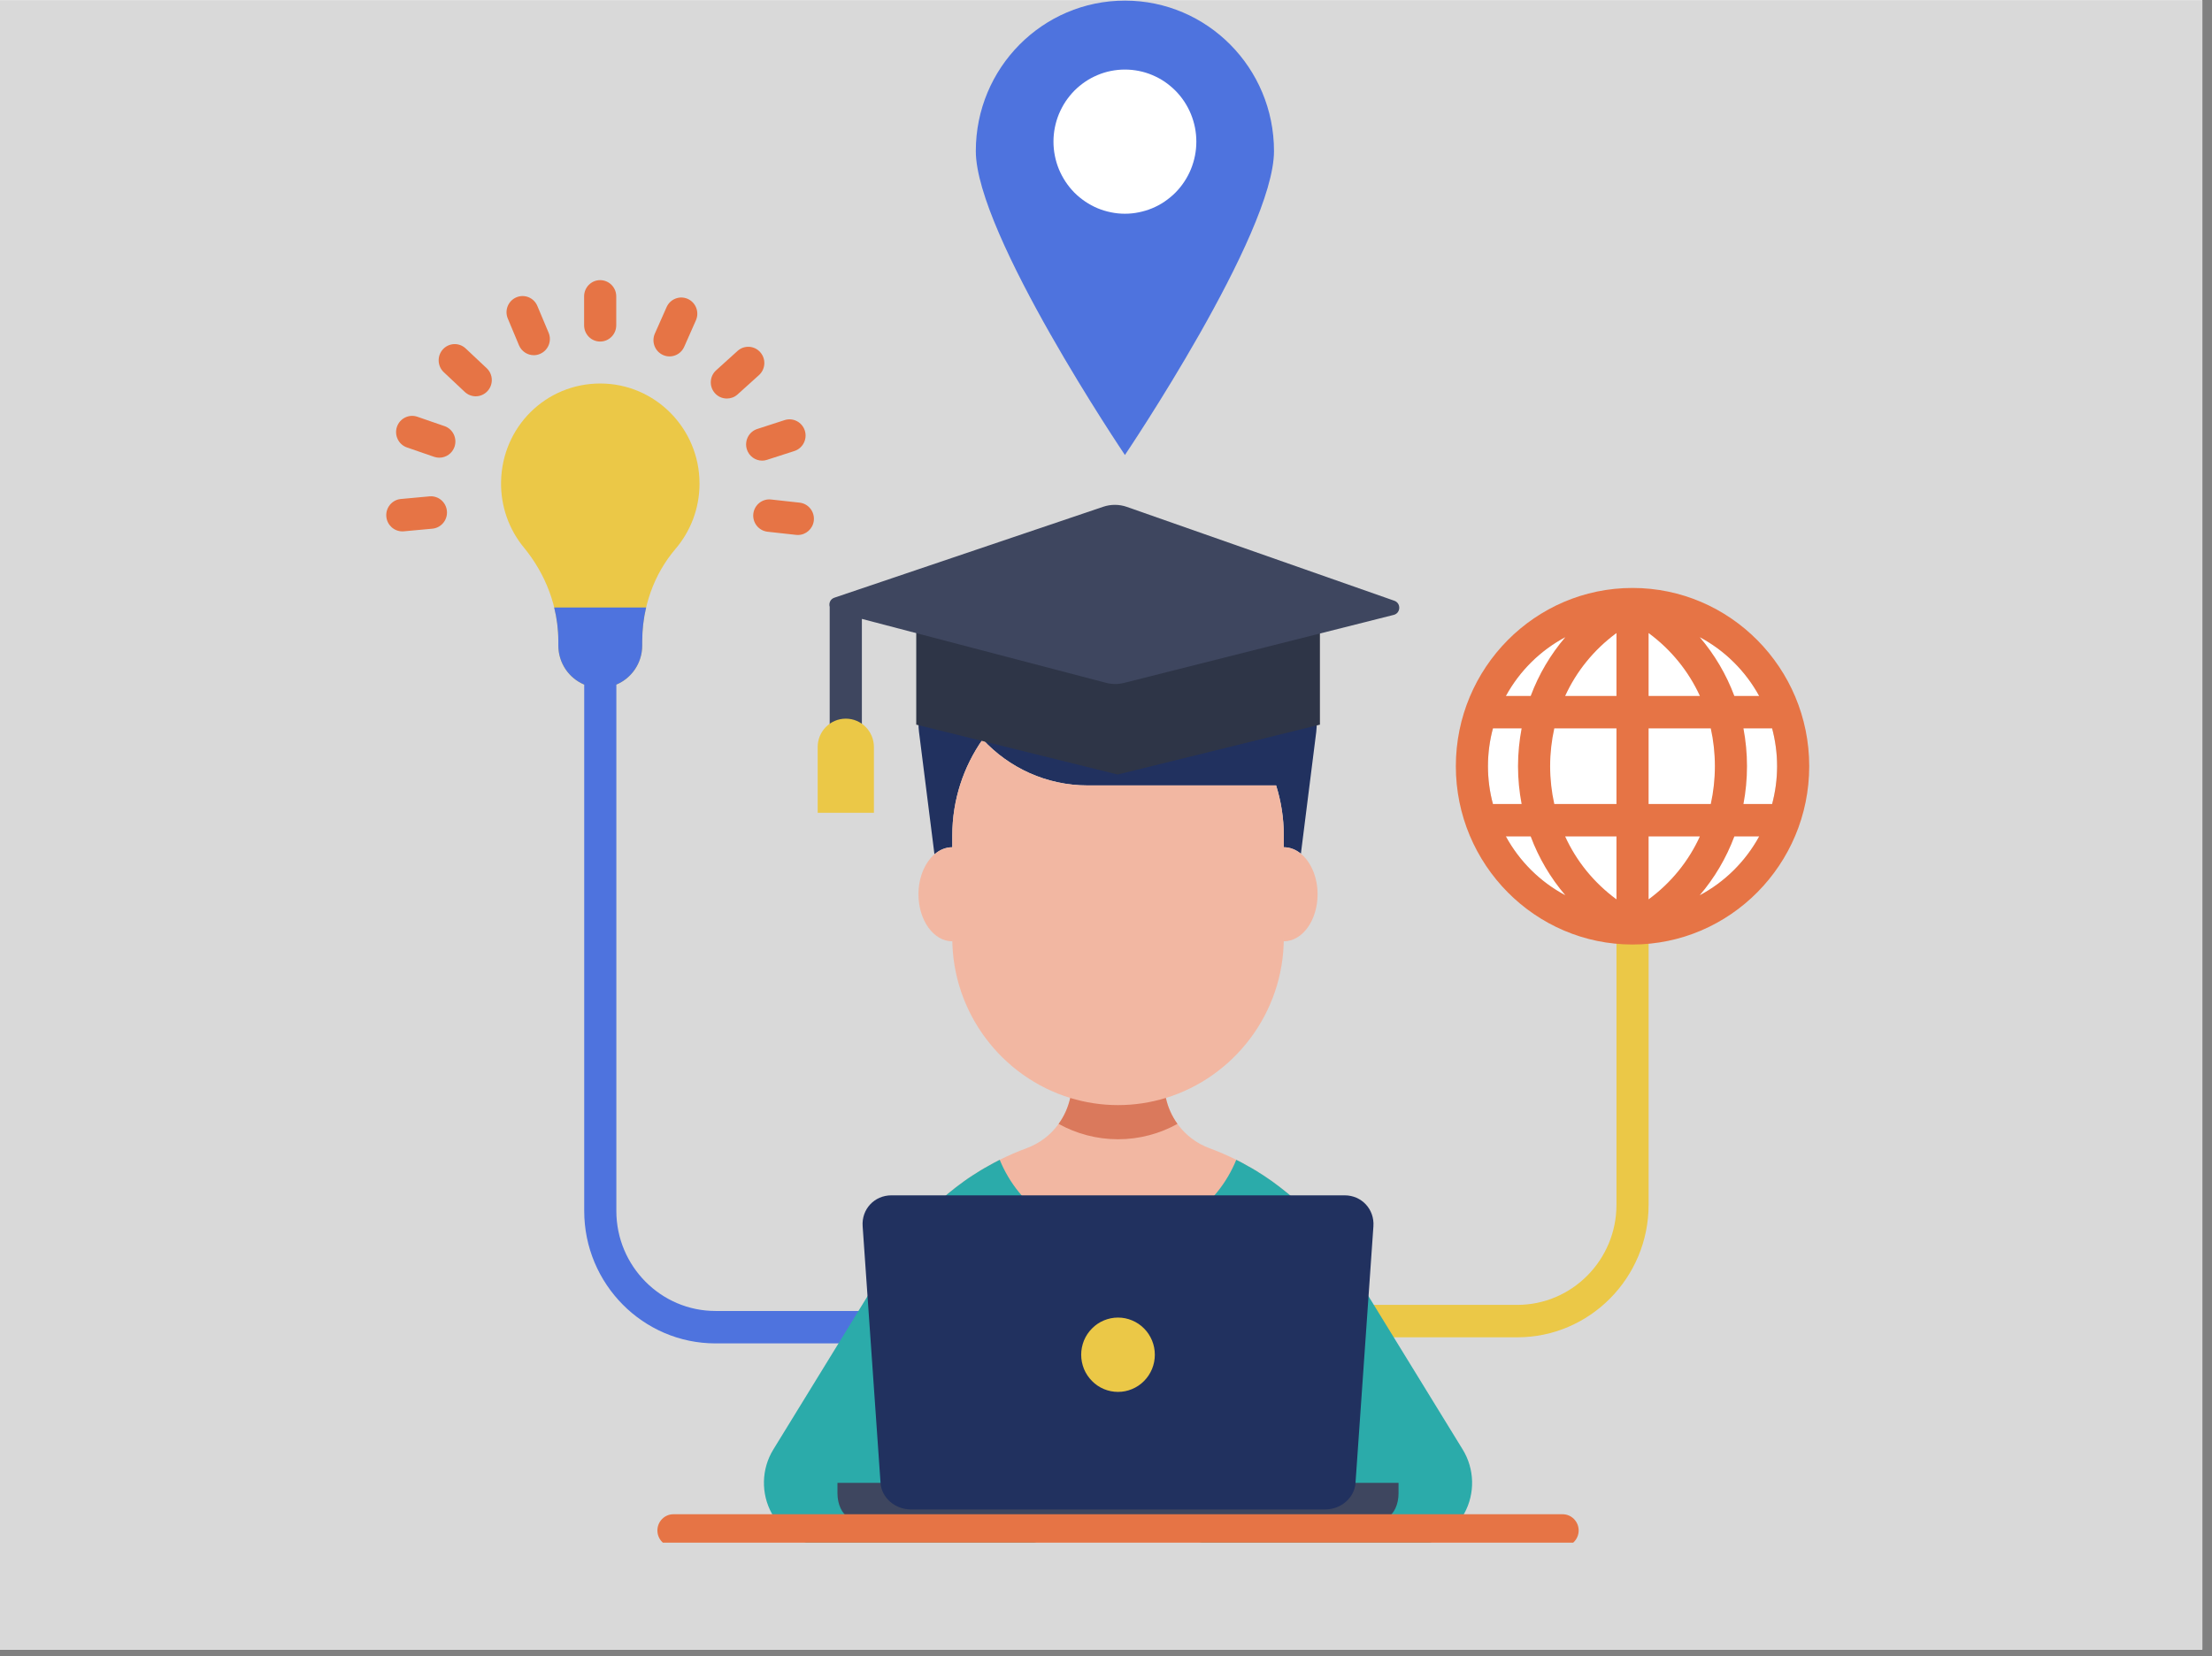 <?xml version="1.0" encoding="UTF-8"?>
<svg xmlns="http://www.w3.org/2000/svg" xmlns:xlink="http://www.w3.org/1999/xlink" width="170.25pt" height="127.5pt" viewBox="0 0 170.25 127.5" version="1.2">
<rect x="0" y="0" width="170.25" height="127.5" fill="#808080" stroke="none"/>
<defs>
<clipPath id="clip1">
  <path d="M 0 0.031 L 169.504 0.031 L 169.504 126.973 L 0 126.973 Z M 0 0.031 "/>
</clipPath>
<clipPath id="clip2">
  <path d="M 75 0.031 L 99 0.031 L 99 36 L 75 36 Z M 75 0.031 "/>
</clipPath>
<clipPath id="clip3">
  <path d="M 29.68 38 L 35 38 L 35 41 L 29.68 41 Z M 29.68 38 "/>
</clipPath>
<clipPath id="clip4">
  <path d="M 112 45 L 139.25 45 L 139.25 73 L 112 73 Z M 112 45 "/>
</clipPath>
<clipPath id="clip5">
  <path d="M 58 89 L 114 89 L 114 118.758 L 58 118.758 Z M 58 89 "/>
</clipPath>
<clipPath id="clip6">
  <path d="M 50 116 L 122 116 L 122 118.758 L 50 118.758 Z M 50 116 "/>
</clipPath>
</defs>
<g id="surface1">
<g clip-path="url(#clip1)" clip-rule="nonzero">
<path style=" stroke:none;fill-rule:nonzero;fill:rgb(100%,100%,100%);fill-opacity:1;" d="M 0 0.031 L 170.25 0.031 L 170.25 135.184 L 0 135.184 Z M 0 0.031 "/>
<path style=" stroke:none;fill-rule:nonzero;fill:rgb(100%,100%,100%);fill-opacity:1;" d="M 0 0.031 L 169.504 0.031 L 169.504 126.973 L 0 126.973 Z M 0 0.031 "/>
<path style=" stroke:none;fill-rule:nonzero;fill:rgb(85.1%,85.1%,85.1%);fill-opacity:1;" d="M 0 0.031 L 169.504 0.031 L 169.504 126.973 L 0 126.973 Z M 0 0.031 "/>
</g>
<g clip-path="url(#clip2)" clip-rule="nonzero">
<path style=" stroke:none;fill-rule:nonzero;fill:rgb(30.589%,45.099%,87.059%);fill-opacity:1;" d="M 98.055 11.629 C 98.055 18.023 86.582 35.027 86.582 35.027 C 86.582 35.027 75.105 18.023 75.105 11.629 C 75.105 5.23 80.242 0.047 86.582 0.047 C 92.918 0.047 98.055 5.23 98.055 11.629 Z M 98.055 11.629 "/>
</g>
<path style=" stroke:none;fill-rule:nonzero;fill:rgb(100%,100%,100%);fill-opacity:1;" d="M 92.078 10.902 C 92.078 11.27 92.043 11.629 91.973 11.984 C 91.902 12.344 91.797 12.691 91.66 13.027 C 91.523 13.363 91.352 13.684 91.152 13.984 C 90.953 14.289 90.723 14.57 90.469 14.828 C 90.211 15.086 89.934 15.312 89.637 15.516 C 89.336 15.719 89.02 15.891 88.684 16.031 C 88.352 16.168 88.008 16.273 87.652 16.344 C 87.301 16.418 86.941 16.453 86.582 16.453 C 86.219 16.453 85.863 16.418 85.508 16.344 C 85.152 16.273 84.809 16.168 84.477 16.031 C 84.145 15.891 83.824 15.719 83.527 15.516 C 83.227 15.312 82.949 15.086 82.691 14.828 C 82.438 14.57 82.211 14.289 82.008 13.984 C 81.809 13.684 81.641 13.363 81.5 13.027 C 81.363 12.691 81.258 12.344 81.188 11.984 C 81.117 11.629 81.082 11.27 81.082 10.902 C 81.082 10.539 81.117 10.18 81.188 9.82 C 81.258 9.465 81.363 9.117 81.5 8.781 C 81.641 8.445 81.809 8.125 82.008 7.82 C 82.211 7.52 82.438 7.238 82.691 6.98 C 82.949 6.723 83.227 6.492 83.527 6.289 C 83.824 6.086 84.145 5.918 84.477 5.777 C 84.809 5.637 85.152 5.531 85.508 5.461 C 85.863 5.391 86.219 5.355 86.582 5.355 C 86.941 5.355 87.301 5.391 87.652 5.461 C 88.008 5.531 88.352 5.637 88.684 5.777 C 89.02 5.918 89.336 6.086 89.637 6.289 C 89.934 6.492 90.211 6.723 90.469 6.98 C 90.723 7.238 90.953 7.52 91.152 7.82 C 91.352 8.125 91.523 8.445 91.66 8.781 C 91.797 9.117 91.902 9.465 91.973 9.82 C 92.043 10.18 92.078 10.539 92.078 10.902 Z M 92.078 10.902 "/>
<path style=" stroke:none;fill-rule:nonzero;fill:rgb(92.159%,78.429%,27.84%);fill-opacity:1;" d="M 53.84 37.23 C 53.84 32.977 50.418 29.523 46.199 29.523 C 42.016 29.523 38.648 32.852 38.566 37.074 C 38.527 39.004 39.191 40.777 40.32 42.148 C 41.996 44.188 42.973 46.715 42.973 49.363 L 42.973 49.695 C 42.973 51.492 44.418 52.953 46.199 52.953 C 47.984 52.953 49.43 51.492 49.43 49.695 L 49.43 49.363 C 49.43 46.762 50.312 44.227 51.992 42.254 C 53.145 40.902 53.84 39.148 53.84 37.23 Z M 53.84 37.23 "/>
<path style=" stroke:none;fill-rule:nonzero;fill:rgb(30.589%,45.099%,87.059%);fill-opacity:1;" d="M 55.07 100.922 C 50.863 100.922 47.438 97.465 47.438 93.219 L 47.438 52.703 C 48.605 52.215 49.43 51.051 49.43 49.695 L 49.43 49.363 C 49.43 48.484 49.531 47.613 49.73 46.766 L 42.652 46.766 C 42.863 47.609 42.973 48.48 42.973 49.363 L 42.973 49.695 C 42.973 51.051 43.797 52.215 44.965 52.703 L 44.965 93.219 C 44.965 98.84 49.496 103.418 55.07 103.418 L 75.105 103.418 L 75.105 100.922 Z M 55.07 100.922 "/>
<path style=" stroke:none;fill-rule:nonzero;fill:rgb(90.199%,45.49%,27.06%);fill-opacity:1;" d="M 46.191 26.293 C 45.508 26.293 44.957 25.734 44.957 25.043 L 44.957 22.812 C 44.957 22.125 45.508 21.566 46.191 21.566 C 46.875 21.566 47.43 22.125 47.43 22.812 L 47.43 25.043 C 47.43 25.734 46.875 26.293 46.191 26.293 Z M 46.191 26.293 "/>
<path style=" stroke:none;fill-rule:nonzero;fill:rgb(90.199%,45.49%,27.06%);fill-opacity:1;" d="M 51.531 27.438 C 51.363 27.438 51.191 27.402 51.027 27.328 C 50.402 27.047 50.125 26.309 50.402 25.68 L 51.305 23.645 C 51.582 23.016 52.316 22.73 52.938 23.012 C 53.562 23.293 53.84 24.031 53.562 24.66 L 52.66 26.699 C 52.457 27.164 52.004 27.438 51.531 27.438 Z M 51.531 27.438 "/>
<path style=" stroke:none;fill-rule:nonzero;fill:rgb(90.199%,45.49%,27.06%);fill-opacity:1;" d="M 55.945 30.68 C 55.605 30.68 55.266 30.543 55.023 30.266 C 54.566 29.754 54.609 28.965 55.121 28.504 L 56.766 27.016 C 57.273 26.555 58.059 26.598 58.512 27.113 C 58.969 27.625 58.926 28.414 58.418 28.875 L 56.77 30.363 C 56.535 30.578 56.238 30.68 55.945 30.68 Z M 55.945 30.68 "/>
<path style=" stroke:none;fill-rule:nonzero;fill:rgb(90.199%,45.49%,27.06%);fill-opacity:1;" d="M 58.66 35.461 C 58.137 35.461 57.652 35.121 57.484 34.594 C 57.277 33.938 57.633 33.234 58.285 33.023 L 60.391 32.34 C 61.039 32.133 61.734 32.492 61.945 33.148 C 62.152 33.805 61.793 34.508 61.145 34.719 L 59.039 35.398 C 58.914 35.441 58.785 35.461 58.66 35.461 Z M 58.66 35.461 "/>
<path style=" stroke:none;fill-rule:nonzero;fill:rgb(90.199%,45.49%,27.06%);fill-opacity:1;" d="M 61.41 41.184 C 61.363 41.184 61.32 41.184 61.273 41.176 L 59.074 40.934 C 58.398 40.855 57.906 40.242 57.98 39.555 C 58.059 38.871 58.668 38.375 59.348 38.453 L 61.543 38.695 C 62.223 38.773 62.711 39.387 62.637 40.074 C 62.566 40.711 62.031 41.184 61.41 41.184 Z M 61.41 41.184 "/>
<g clip-path="url(#clip3)" clip-rule="nonzero">
<path style=" stroke:none;fill-rule:nonzero;fill:rgb(90.199%,45.49%,27.06%);fill-opacity:1;" d="M 30.965 40.906 C 30.332 40.906 29.793 40.418 29.734 39.77 C 29.672 39.086 30.172 38.477 30.852 38.414 L 33.055 38.211 C 33.738 38.148 34.336 38.656 34.398 39.344 C 34.461 40.027 33.957 40.637 33.277 40.699 L 31.078 40.902 C 31.039 40.902 31 40.906 30.965 40.906 Z M 30.965 40.906 "/>
</g>
<path style=" stroke:none;fill-rule:nonzero;fill:rgb(90.199%,45.49%,27.06%);fill-opacity:1;" d="M 33.812 35.234 C 33.68 35.234 33.547 35.211 33.414 35.168 L 31.32 34.445 C 30.676 34.223 30.332 33.512 30.551 32.859 C 30.773 32.207 31.477 31.859 32.121 32.082 L 34.215 32.805 C 34.859 33.027 35.203 33.738 34.984 34.391 C 34.809 34.906 34.328 35.234 33.812 35.234 Z M 33.812 35.234 "/>
<path style=" stroke:none;fill-rule:nonzero;fill:rgb(90.199%,45.49%,27.06%);fill-opacity:1;" d="M 36.617 30.508 C 36.312 30.508 36.012 30.395 35.773 30.172 L 34.156 28.652 C 33.656 28.18 33.629 27.391 34.094 26.887 C 34.559 26.383 35.34 26.355 35.84 26.824 L 37.457 28.344 C 37.957 28.812 37.988 29.605 37.52 30.109 C 37.277 30.371 36.945 30.508 36.617 30.508 Z M 36.617 30.508 "/>
<path style=" stroke:none;fill-rule:nonzero;fill:rgb(90.199%,45.49%,27.06%);fill-opacity:1;" d="M 41.086 27.344 C 40.605 27.344 40.148 27.059 39.945 26.582 L 39.086 24.527 C 38.816 23.895 39.109 23.16 39.738 22.891 C 40.371 22.621 41.094 22.918 41.359 23.555 L 42.223 25.609 C 42.492 26.242 42.195 26.977 41.566 27.242 C 41.41 27.312 41.246 27.344 41.086 27.344 Z M 41.086 27.344 "/>
<path style=" stroke:none;fill-rule:nonzero;fill:rgb(92.159%,78.429%,27.84%);fill-opacity:1;" d="M 116.781 102.949 L 103.574 102.949 L 103.574 100.453 L 116.781 100.453 C 120.988 100.453 124.414 96.996 124.414 92.75 L 124.414 70.188 L 126.887 70.188 L 126.887 92.75 C 126.887 98.371 122.352 102.949 116.781 102.949 Z M 116.781 102.949 "/>
<path style=" stroke:none;fill-rule:nonzero;fill:rgb(100%,100%,100%);fill-opacity:1;" d="M 125.648 47.758 C 119.516 47.758 114.523 52.793 114.523 58.984 C 114.523 65.176 119.516 70.215 125.648 70.215 C 131.785 70.215 136.777 65.176 136.777 58.984 C 136.777 52.793 131.785 47.758 125.648 47.758 Z M 125.648 47.758 "/>
<g clip-path="url(#clip4)" clip-rule="nonzero">
<path style=" stroke:none;fill-rule:nonzero;fill:rgb(90.199%,45.49%,27.06%);fill-opacity:1;" d="M 125.648 45.262 C 118.152 45.262 112.051 51.418 112.051 58.984 C 112.051 66.551 118.152 72.711 125.648 72.711 C 133.148 72.711 139.25 66.551 139.25 58.984 C 139.25 51.418 133.148 45.262 125.648 45.262 Z M 135.398 53.578 L 133.488 53.578 C 132.867 51.918 131.965 50.387 130.82 49.047 C 132.75 50.074 134.344 51.652 135.398 53.578 Z M 136.777 58.984 C 136.777 59.992 136.641 60.965 136.395 61.895 L 134.188 61.895 C 134.367 60.949 134.461 59.977 134.461 58.984 C 134.461 57.996 134.367 57.02 134.188 56.074 L 136.395 56.074 C 136.641 57.004 136.777 57.977 136.777 58.984 Z M 130.836 53.578 L 126.887 53.578 L 126.887 48.734 C 128.621 50.012 129.961 51.672 130.836 53.578 Z M 124.414 48.734 L 124.414 53.578 L 120.465 53.578 C 121.336 51.672 122.68 50.012 124.414 48.734 Z M 124.414 56.074 L 124.414 61.895 L 119.629 61.895 C 119.422 60.961 119.309 59.984 119.309 58.984 C 119.309 57.984 119.422 57.008 119.629 56.074 Z M 124.414 64.391 L 124.414 69.234 C 122.68 67.957 121.336 66.301 120.465 64.391 Z M 126.887 69.234 L 126.887 64.391 L 130.832 64.391 C 129.961 66.301 128.621 67.957 126.887 69.234 Z M 126.887 61.895 L 126.887 56.074 L 131.672 56.074 C 131.879 57.008 131.988 57.984 131.988 58.984 C 131.988 59.984 131.879 60.961 131.672 61.895 Z M 120.48 49.047 C 119.336 50.387 118.43 51.918 117.812 53.578 L 115.902 53.578 C 116.953 51.652 118.551 50.074 120.48 49.047 Z M 114.523 58.984 C 114.523 57.977 114.656 57.004 114.906 56.074 L 117.113 56.074 C 116.934 57.02 116.836 57.996 116.836 58.984 C 116.836 59.977 116.934 60.949 117.113 61.895 L 114.906 61.895 C 114.656 60.965 114.523 59.992 114.523 58.984 Z M 115.902 64.391 L 117.812 64.391 C 118.43 66.051 119.336 67.582 120.48 68.922 C 118.551 67.898 116.953 66.316 115.902 64.391 Z M 130.82 68.922 C 131.965 67.582 132.867 66.051 133.488 64.391 L 135.398 64.391 C 134.344 66.316 132.75 67.898 130.82 68.922 Z M 130.82 68.922 "/>
</g>
<path style=" stroke:none;fill-rule:nonzero;fill:rgb(12.939%,19.22%,37.25%);fill-opacity:1;" d="M 101.309 56.328 L 100.125 65.719 C 99.738 65.402 99.285 65.223 98.809 65.223 L 98.809 64.32 C 98.809 62.98 98.602 61.684 98.219 60.465 L 83.723 60.465 C 80.531 60.465 77.652 59.102 75.633 56.918 C 74.16 59.016 73.297 61.57 73.297 64.32 L 73.297 65.223 C 72.789 65.223 72.316 65.422 71.922 65.77 L 70.73 56.328 C 70.504 54.52 71.355 52.828 72.883 51.586 C 72.73 50.844 72.648 50.074 72.648 49.289 L 72.648 47.078 C 72.648 45.656 73.789 44.504 75.199 44.504 L 87.148 44.504 C 91.863 44.504 95.98 47.078 98.195 50.914 C 100.312 52.18 101.578 54.164 101.309 56.328 Z M 101.309 56.328 "/>
<path style=" stroke:none;fill-rule:nonzero;fill:rgb(94.899%,71.759%,63.53%);fill-opacity:1;" d="M 106.617 117.066 L 106.617 117.82 L 65.48 117.82 L 65.48 117.066 C 65.48 116.789 65.488 107.332 65.5 107.055 C 65.508 106.797 65.52 106.539 65.539 106.289 C 65.555 106.051 65.582 105.82 65.609 105.59 C 65.629 105.387 65.656 105.188 65.684 104.988 C 65.684 104.934 65.695 104.887 65.703 104.836 C 65.73 104.645 65.762 104.461 65.797 104.273 C 65.809 104.195 65.82 104.125 65.832 104.047 C 65.859 103.906 65.891 103.766 65.918 103.625 C 65.953 103.445 65.988 103.273 66.031 103.105 C 66.043 103.047 66.059 102.988 66.07 102.934 C 66.078 102.898 66.086 102.867 66.094 102.832 C 66.16 102.59 66.227 102.34 66.293 102.094 C 66.57 101.133 66.914 100.203 67.316 99.312 C 67.418 99.098 67.523 98.875 67.629 98.664 C 67.73 98.453 67.84 98.242 67.953 98.027 C 68.062 97.824 68.172 97.625 68.289 97.43 C 68.289 97.418 68.293 97.406 68.305 97.402 C 68.422 97.199 68.547 97 68.668 96.801 C 68.77 96.645 68.867 96.492 68.965 96.34 C 69.395 95.695 69.855 95.074 70.355 94.492 C 70.496 94.312 70.645 94.141 70.801 93.977 C 71.297 93.422 71.824 92.891 72.379 92.395 C 72.57 92.223 72.762 92.051 72.965 91.887 C 73.16 91.723 73.367 91.562 73.57 91.402 C 73.777 91.242 73.98 91.09 74.191 90.941 C 74.402 90.789 74.617 90.641 74.836 90.5 C 75.047 90.363 75.258 90.227 75.473 90.098 C 75.484 90.094 75.496 90.086 75.5 90.082 C 75.672 89.98 75.836 89.883 76.004 89.793 C 76.316 89.609 76.633 89.445 76.949 89.285 C 77.613 88.953 78.305 88.652 79.012 88.391 C 80.023 88.02 80.875 87.367 81.473 86.523 C 81.906 85.926 82.211 85.25 82.371 84.523 C 77.133 82.918 73.293 77.992 73.293 72.203 L 73.293 72.465 C 71.859 72.465 70.691 70.844 70.691 68.844 C 70.691 67.547 71.184 66.41 71.918 65.77 C 72.316 65.422 72.789 65.223 73.293 65.223 L 73.293 64.32 C 73.293 61.57 74.16 59.016 75.633 56.918 C 77.648 59.102 80.527 60.465 83.723 60.465 L 98.219 60.465 C 98.602 61.684 98.809 62.98 98.809 64.32 L 98.809 65.223 C 99.285 65.223 99.738 65.402 100.121 65.719 C 100.891 66.348 101.41 67.516 101.41 68.844 C 101.41 70.844 100.242 72.465 98.809 72.465 L 98.809 72.203 C 98.809 77.992 94.969 82.918 89.734 84.523 C 89.895 85.25 90.195 85.926 90.625 86.523 C 91.234 87.367 92.082 88.02 93.086 88.391 C 93.797 88.652 94.484 88.953 95.152 89.285 C 95.469 89.445 95.785 89.609 96.094 89.793 C 96.266 89.883 96.426 89.98 96.598 90.082 C 96.602 90.086 96.613 90.094 96.629 90.098 C 96.844 90.227 97.055 90.363 97.262 90.5 C 97.48 90.641 97.695 90.789 97.906 90.941 C 98.117 91.09 98.32 91.242 98.527 91.402 C 98.734 91.562 98.938 91.723 99.137 91.887 C 99.336 92.051 99.527 92.227 99.723 92.395 C 100.277 92.891 100.805 93.422 101.301 93.977 C 101.453 94.141 101.605 94.312 101.746 94.492 C 102.242 95.074 102.703 95.695 103.133 96.34 C 103.23 96.492 103.332 96.645 103.43 96.801 C 103.555 97 103.676 97.199 103.793 97.402 C 103.805 97.406 103.809 97.418 103.809 97.43 C 103.926 97.625 104.039 97.824 104.145 98.027 C 104.262 98.242 104.367 98.453 104.473 98.664 C 104.578 98.875 104.684 99.098 104.781 99.312 C 105.184 100.203 105.531 101.133 105.805 102.094 C 105.84 102.223 105.875 102.355 105.91 102.484 C 105.953 102.633 105.992 102.785 106.027 102.934 C 106.039 102.984 106.055 103.047 106.07 103.105 C 106.109 103.273 106.145 103.445 106.18 103.625 L 106.266 104.047 C 106.277 104.125 106.293 104.195 106.305 104.273 C 106.34 104.461 106.367 104.645 106.398 104.836 C 106.402 104.887 106.414 104.934 106.414 104.988 C 106.441 105.188 106.473 105.387 106.488 105.59 C 106.52 105.82 106.543 106.051 106.562 106.289 C 106.578 106.539 106.59 106.801 106.602 107.055 C 106.613 107.332 106.617 116.789 106.617 117.066 Z M 106.617 117.066 "/>
<path style=" stroke:none;fill-rule:nonzero;fill:rgb(85.489%,47.449%,36.079%);fill-opacity:1;" d="M 90.625 86.52 C 89.27 87.27 87.711 87.703 86.051 87.703 C 84.391 87.703 82.832 87.27 81.477 86.52 C 81.906 85.93 82.211 85.25 82.371 84.523 C 83.535 84.879 84.773 85.074 86.051 85.074 C 87.332 85.074 88.57 84.879 89.734 84.52 C 89.887 85.246 90.199 85.926 90.625 86.52 Z M 90.625 86.52 "/>
<g clip-path="url(#clip5)" clip-rule="nonzero">
<path style=" stroke:none;fill-rule:nonzero;fill:rgb(16.859%,67.059%,66.669%);fill-opacity:1;" d="M 112.578 111.586 L 102.098 94.527 C 101.582 93.684 100.848 93.059 100.016 92.672 C 99.918 92.582 99.824 92.484 99.723 92.395 C 99.527 92.223 99.336 92.051 99.137 91.887 C 98.938 91.723 98.734 91.562 98.527 91.402 C 98.324 91.242 98.117 91.09 97.91 90.941 C 97.699 90.789 97.48 90.641 97.266 90.5 C 97.055 90.363 96.844 90.227 96.629 90.098 C 96.613 90.094 96.605 90.086 96.598 90.082 C 96.43 89.98 96.266 89.879 96.094 89.793 C 95.785 89.609 95.469 89.441 95.152 89.285 C 93.68 92.891 90.164 95.43 86.051 95.43 C 81.941 95.43 78.422 92.891 76.945 89.285 C 76.633 89.445 76.316 89.609 76.004 89.793 C 75.836 89.879 75.672 89.98 75.504 90.082 C 75.496 90.086 75.484 90.094 75.473 90.098 C 75.258 90.227 75.047 90.363 74.836 90.5 C 74.617 90.641 74.402 90.789 74.191 90.941 C 73.98 91.09 73.777 91.242 73.57 91.402 C 73.367 91.562 73.164 91.723 72.965 91.887 C 72.766 92.051 72.57 92.223 72.379 92.395 C 72.277 92.484 72.184 92.582 72.086 92.672 C 71.254 93.059 70.52 93.684 70 94.527 L 59.52 111.586 C 58.598 113.086 58.555 114.977 59.406 116.52 C 60.258 118.062 61.871 119.02 63.621 119.02 L 78.066 119.02 C 79.277 119.02 80.379 118.566 81.227 117.82 L 90.871 117.82 C 91.719 118.562 92.824 119.02 94.035 119.02 L 108.48 119.02 C 110.23 119.02 111.844 118.062 112.695 116.52 C 113.547 114.977 113.5 113.086 112.578 111.586 Z M 112.578 111.586 "/>
</g>
<path style=" stroke:none;fill-rule:nonzero;fill:rgb(18.039%,20.779%,27.84%);fill-opacity:1;" d="M 101.59 55.785 L 86.023 59.625 L 70.52 55.785 L 70.52 45.727 L 101.59 45.727 Z M 101.59 55.785 "/>
<path style=" stroke:none;fill-rule:nonzero;fill:rgb(24.309%,27.449%,37.25%);fill-opacity:1;" d="M 107.316 46.246 L 86.734 39.023 C 86.145 38.816 85.504 38.812 84.91 39.012 L 64.219 46.012 C 63.895 46.121 63.781 46.445 63.859 46.719 L 63.859 57.133 L 66.336 57.133 L 66.336 47.645 L 85.129 52.566 C 85.586 52.684 86.062 52.688 86.52 52.57 L 107.27 47.336 C 107.812 47.199 107.848 46.434 107.316 46.246 Z M 107.316 46.246 "/>
<path style=" stroke:none;fill-rule:nonzero;fill:rgb(92.159%,78.429%,27.84%);fill-opacity:1;" d="M 67.262 62.57 L 62.934 62.57 L 62.934 57.508 C 62.934 56.301 63.902 55.324 65.098 55.324 C 66.293 55.324 67.262 56.301 67.262 57.508 Z M 67.262 62.57 "/>
<path style=" stroke:none;fill-rule:nonzero;fill:rgb(24.309%,27.449%,37.25%);fill-opacity:1;" d="M 106.777 116.82 C 106.355 117.031 105.879 117.145 105.395 117.145 L 66.703 117.145 C 66.219 117.145 65.742 117.031 65.324 116.82 C 64.809 116.562 64.457 115.809 64.457 114.961 L 64.457 114.152 L 107.641 114.152 L 107.641 114.961 C 107.641 115.809 107.293 116.562 106.777 116.82 Z M 106.777 116.82 "/>
<path style=" stroke:none;fill-rule:nonzero;fill:rgb(12.939%,19.22%,37.25%);fill-opacity:1;" d="M 102.008 116.199 L 70.094 116.199 C 68.891 116.199 67.852 115.297 67.773 114.172 L 66.395 94.402 C 66.301 93.094 67.293 92.02 68.609 92.02 L 103.492 92.02 C 104.805 92.02 105.797 93.094 105.707 94.402 L 104.328 114.172 C 104.25 115.297 103.211 116.199 102.008 116.199 Z M 102.008 116.199 "/>
<path style=" stroke:none;fill-rule:nonzero;fill:rgb(92.159%,78.429%,27.84%);fill-opacity:1;" d="M 88.883 104.289 C 88.883 104.668 88.812 105.035 88.668 105.387 C 88.523 105.734 88.32 106.043 88.055 106.312 C 87.789 106.582 87.48 106.789 87.133 106.934 C 86.789 107.078 86.426 107.152 86.051 107.152 C 85.676 107.152 85.312 107.078 84.965 106.934 C 84.617 106.789 84.312 106.582 84.047 106.312 C 83.781 106.043 83.574 105.734 83.43 105.387 C 83.289 105.035 83.215 104.668 83.215 104.289 C 83.215 103.91 83.289 103.547 83.43 103.195 C 83.574 102.848 83.781 102.535 84.047 102.27 C 84.312 102 84.617 101.793 84.965 101.648 C 85.312 101.504 85.676 101.43 86.051 101.43 C 86.426 101.43 86.789 101.504 87.133 101.648 C 87.48 101.793 87.789 102 88.055 102.27 C 88.32 102.535 88.523 102.848 88.668 103.195 C 88.812 103.547 88.883 103.91 88.883 104.289 Z M 88.883 104.289 "/>
<g clip-path="url(#clip6)" clip-rule="nonzero">
<path style=" stroke:none;fill-rule:nonzero;fill:rgb(90.199%,45.49%,27.06%);fill-opacity:1;" d="M 120.266 119.066 L 51.832 119.066 C 51.152 119.066 50.598 118.508 50.598 117.82 C 50.598 117.129 51.152 116.57 51.832 116.57 L 120.266 116.57 C 120.949 116.57 121.504 117.129 121.504 117.82 C 121.504 118.508 120.949 119.066 120.266 119.066 Z M 120.266 119.066 "/>
</g>
</g>
</svg>
